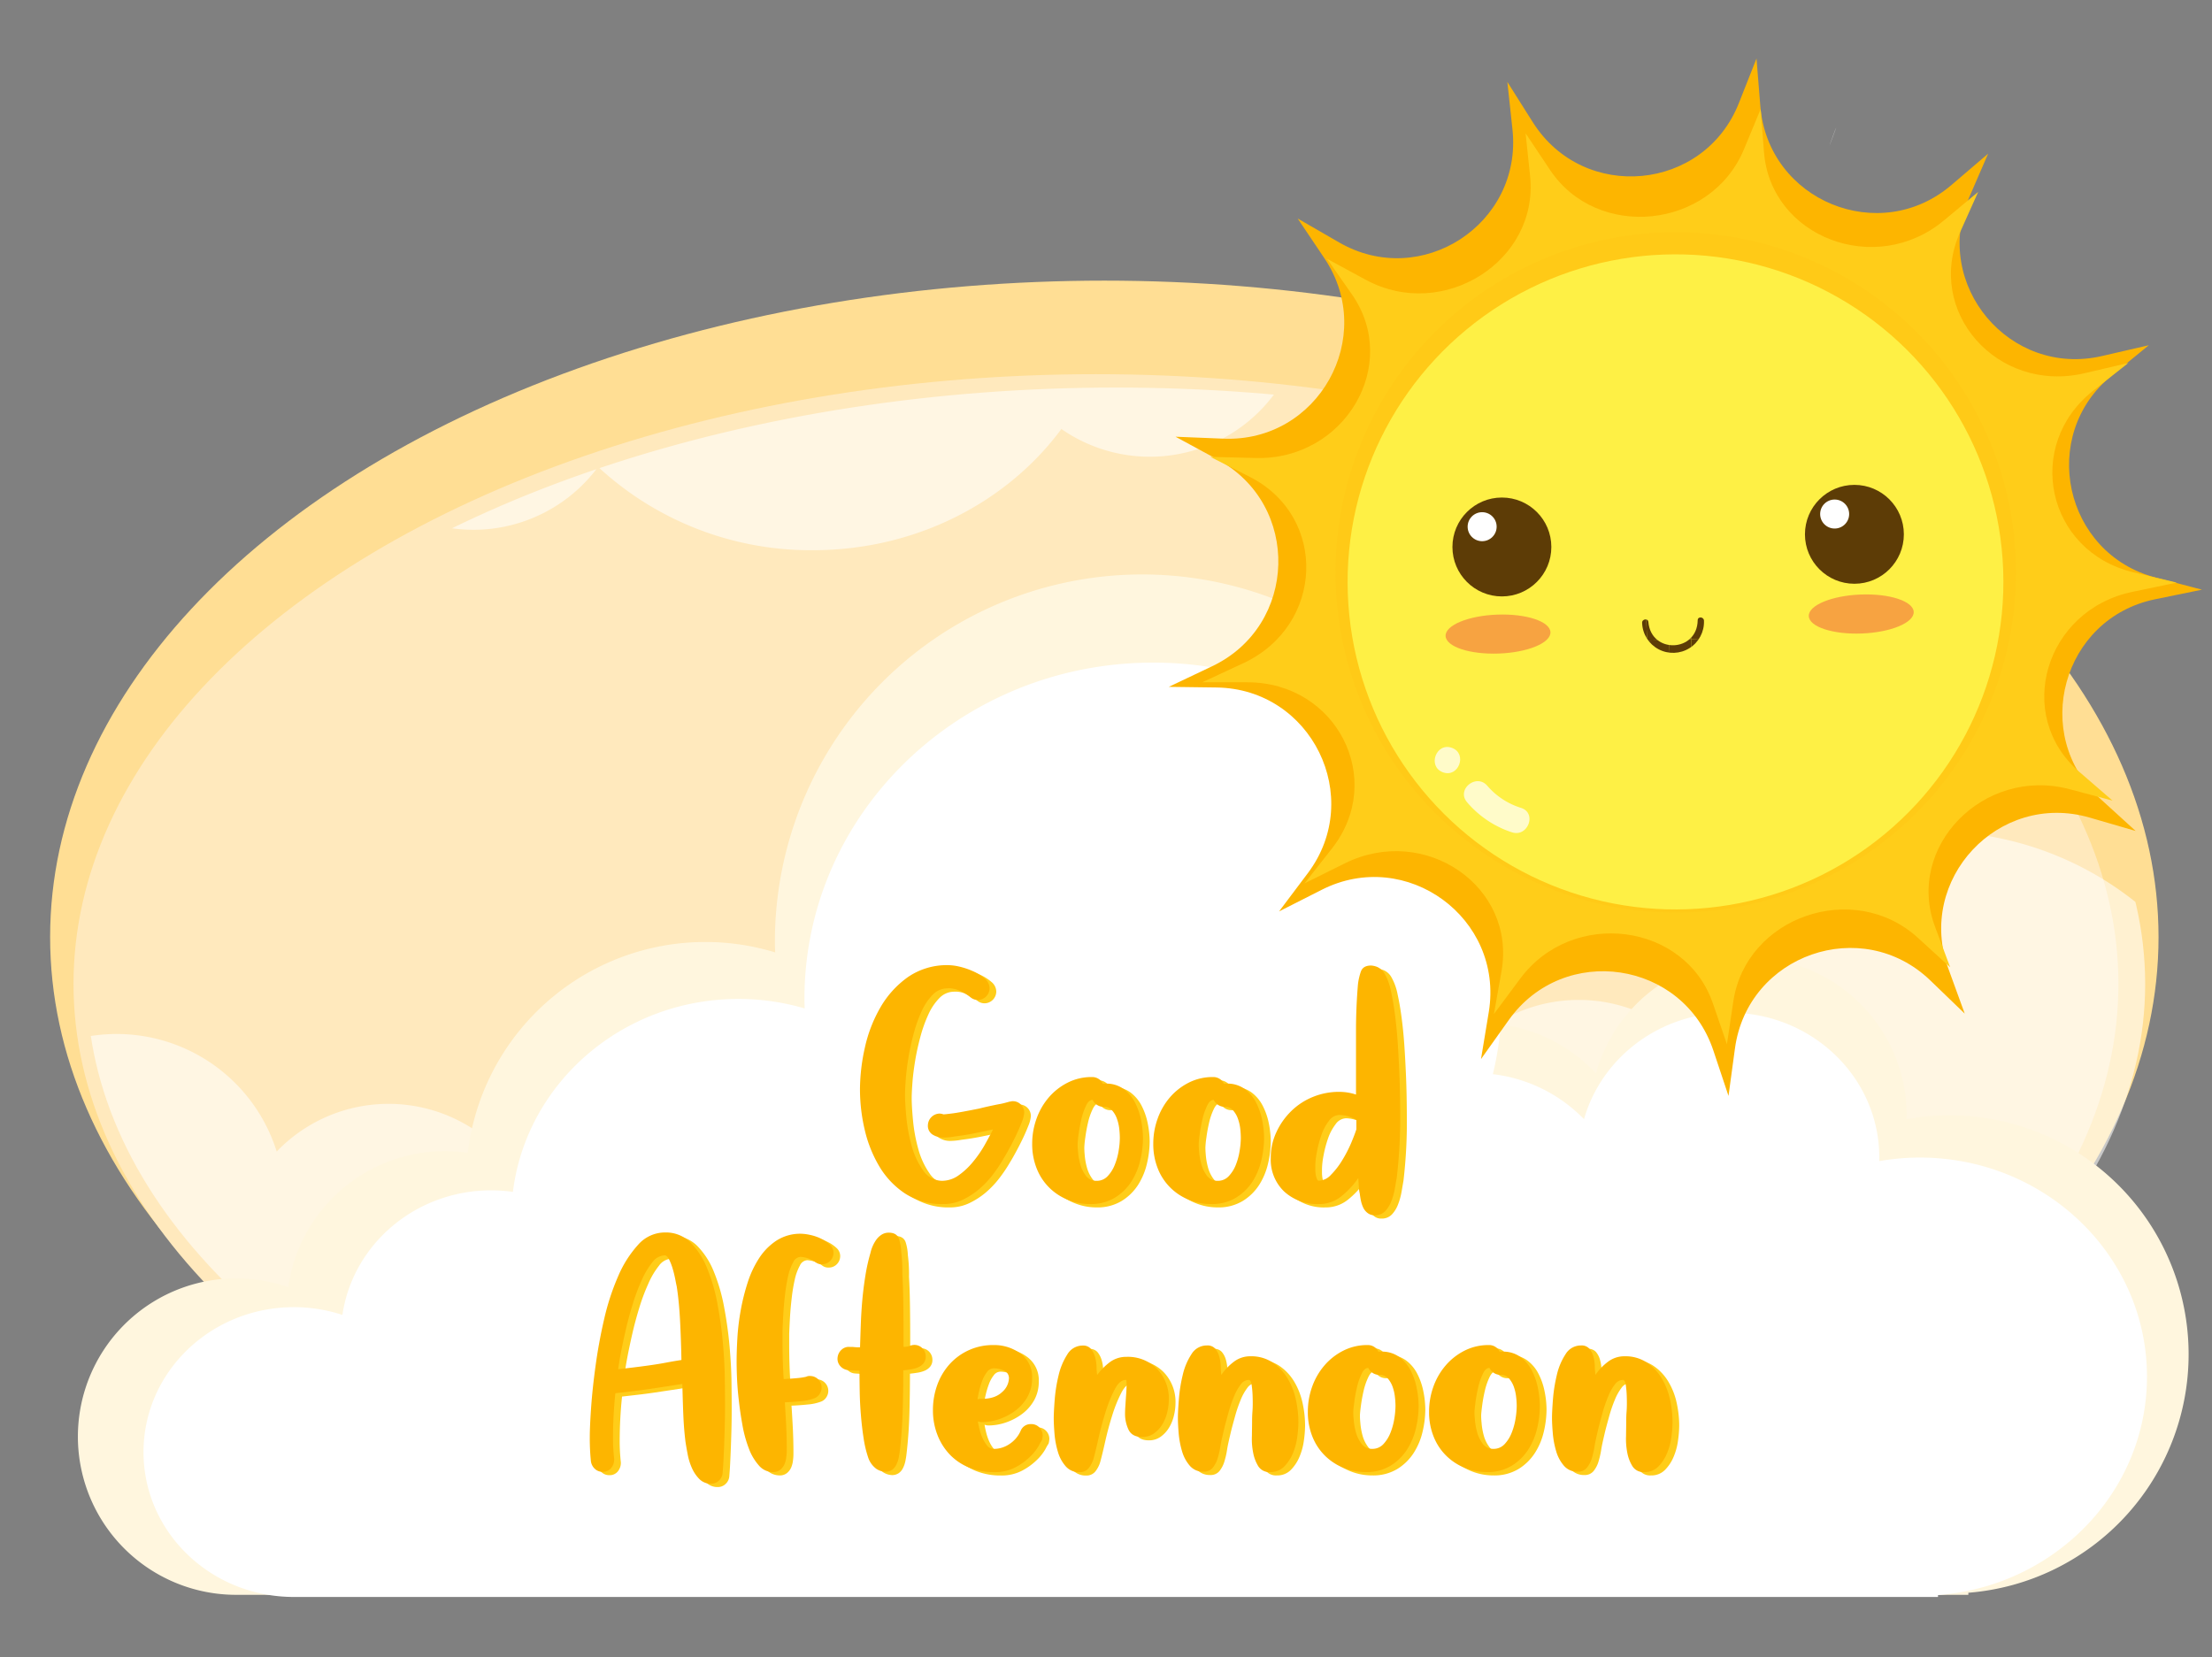<svg id="Layer_2" data-name="Layer 2" xmlns="http://www.w3.org/2000/svg" xmlns:xlink="http://www.w3.org/1999/xlink" viewBox="0 0 662 496"><rect x="0" y="0" width="662" height="496" fill="#808080" stroke="none"/><defs><style>.cls-1{fill:none;}.cls-2{fill:#ffde94;}.cls-3{fill:#ffe9bd;}.cls-4,.cls-6{fill:#fff;}.cls-5{clip-path:url(#clip-path);}.cls-6{opacity:0.57;}.cls-7{fill:#fff6de;}.cls-8{fill:#fdb500;}.cls-9{fill:#ffcd19;}.cls-10{fill:#e5d439;}.cls-11{opacity:0.5;}.cls-12{fill:#ffca17;}.cls-13{fill:#fef045;}.cls-14{fill:#5d3c06;}.cls-15{fill:#f7a341;}.cls-16{clip-path:url(#clip-path-2);}.cls-17{opacity:0.71;}</style><clipPath id="clip-path"><ellipse class="cls-1" cx="334" cy="294.5" rx="308" ry="178.5"/></clipPath><clipPath id="clip-path-2"><path class="cls-1" d="M508.08,185.64c-.14,9.66-13.93,10.15-14.76.53-.11-1.22-2-.89-1.87.32a9.26,9.26,0,0,0,18.51-.68c0-1.21-1.86-1.39-1.88-.17Z"/></clipPath></defs><title>Greeting-afternoon</title><ellipse class="cls-2" cx="330.5" cy="280.5" rx="315.5" ry="196.5"/><ellipse class="cls-3" cx="328" cy="294.5" rx="306" ry="182.5"/><path class="cls-4" d="M464.28,139.71a6.55,6.55,0,0,0,.2-1.6,6.67,6.67,0,0,0-6.66-6.67,7.33,7.33,0,0,0-1.06.09,8.91,8.91,0,0,0-15.92-5,10.78,10.78,0,0,0-20.45-.7,6.67,6.67,0,0,0-10.29,5.59,10.78,10.78,0,0,0-.71,21.53v0h54.18a6.66,6.66,0,0,0,.71-13.29Z"/><g class="cls-5"><path class="cls-6" d="M711.47,377.45a33,33,0,0,0-37.3-48.19,96.82,96.82,0,0,0-182.53-25.82,46.33,46.33,0,0,0-49.42,7.09,46.39,46.39,0,0,0-81.82-14.28,93.54,93.54,0,0,0-64.28-24.94c-30.9,0-58.16,14.38-74.37,36.28A46.35,46.35,0,0,0,149,343.92a46.37,46.37,0,0,0-66.19.75,50.2,50.2,0,1,0-95.08,32.17A33.07,33.07,0,0,0-44.55,409.9,33.1,33.1,0,0,0-11.45,443H704.89a33.1,33.1,0,0,0,6.58-65.55Z"/><path class="cls-6" d="M-172,58.55a33,33,0,0,0-4.26,16.21,33.11,33.11,0,0,0,33.11,33.11,33.19,33.19,0,0,0,8.45-1.13,96.83,96.83,0,0,0,95.4,80.39,96.82,96.82,0,0,0,87.13-54.57,46.33,46.33,0,0,0,49.42-7.09A46.38,46.38,0,0,0,179,139.75a93.58,93.58,0,0,0,64.28,24.94c30.91,0,58.17-14.38,74.37-36.28a46.36,46.36,0,0,0,72.8-36.33,46.37,46.37,0,0,0,66.19-.75,50.2,50.2,0,1,0,95.08-32.17A33.09,33.09,0,0,0,550.89-7H-165.44a33.1,33.1,0,0,0-33.11,33.1A33.12,33.12,0,0,0-172,58.55Z"/></g><path class="cls-7" d="M655,405.39A71.53,71.53,0,0,0,570.64,335c0-.39,0-.77,0-1.16a47.36,47.36,0,0,0-93-12.53,47.21,47.21,0,0,0-28.73-14.72,109.91,109.91,0,1,0-217-24.63c0,1,.05,2.08.08,3.11a71.61,71.61,0,0,0-92,60,46.66,46.66,0,0,0-6.84-.51,47.38,47.38,0,0,0-46.89,40.72A47.36,47.36,0,1,0,71,477.36H589.08v-.62A71.58,71.58,0,0,0,655,405.39Z"/><path class="cls-4" d="M642.54,412.06c0-36.22-30.44-65.58-68-65.58a70.93,70.93,0,0,0-12.11,1.06c0-.36,0-.71,0-1.06,0-24-20.13-43.38-45-43.38-20.72,0-38.16,13.51-43.37,31.9a45.42,45.42,0,0,0-27.28-13.48A97.68,97.68,0,0,0,449.5,299c0-55.6-46.73-100.67-104.38-100.67S240.75,243.36,240.75,299c0,1,.05,1.9.07,2.85A70,70,0,0,0,221,299c-34.81,0-63.48,25.23-67.5,57.75a47.9,47.9,0,0,0-6.49-.46c-22.69,0-41.46,16.22-44.53,37.29a46.4,46.4,0,0,0-14.53-2.32c-24.84,0-45,19.42-45,43.38S63.1,478,87.94,478H580v-.57C615,474.76,642.54,446.53,642.54,412.06Z"/><path class="cls-8" d="M645,179.37l14-2.87-13.86-3.62C617.71,165.7,610,130.36,632,112.39l11.1-9.06-14,3.23c-27.67,6.42-50.92-21.3-39.79-47.43L595,46,584.11,55.3c-21.52,18.54-55,4.81-57.28-23.51l-1.15-14.28-5.27,13.33C510,57.26,474,60.65,458.77,36.64l-7.65-12.11,1.53,14.25c3,28.24-27.28,48-51.89,33.78l-12.4-7.16,8,11.9c15.81,23.6-1.85,55.17-30.24,54l-14.31-.58,12.59,6.83c25,13.55,24,49.71-1.67,61.89l-12.94,6.15,14.32.19c28.41.4,44.35,32.87,27.29,55.58l-8.61,11.45,12.78-6.48c25.33-12.85,54.54,8.49,50,36.53L443.23,317l8.3-11.67c16.46-23.16,52.24-17.83,61.24,9.11l4.53,13.59,1.93-14.19c3.81-28.15,38-40.06,58.46-20.39L588,303.4l-4.9-13.46c-9.7-26.7,15-53.12,42.29-45.22l13.76,4-10.59-9.64C607.58,219.93,617.19,185.05,645,179.37Z"/><path class="cls-9" d="M638.22,177.14l13.24-2.75-13-3.1c-25.85-6.15-32.87-37.9-12-54.36l10.52-8.29-13.17,3.08c-26.13,6.11-47.84-18.59-37.17-42.27l5.38-12-10.29,8.56c-20.41,17-51.85,5-53.81-20.51l-1-12.85-5,12.06c-10,23.93-44,27.41-58.13,6L456.58,39.9l1.34,12.82c2.66,25.41-26,43.55-49.13,31.05l-11.64-6.31,7.43,10.63c14.74,21.08-2.14,49.73-28.88,49l-13.48-.35,11.82,6c23.43,11.91,22.26,44.51-2,55.79l-12.24,5.69h13.5c26.76,0,41.56,29.09,25.32,49.75l-8.19,10.43,12.08-6c24-11.87,51.34,7,46.85,32.33l-2.26,12.77,7.9-10.62c15.68-21.05,49.36-16.67,57.65,7.5l4.18,12.19,1.91-12.82c3.79-25.41,36.06-36.54,55.24-19.05l9.66,8.82-4.51-12.08c-9-23.94,14.51-48,40.17-41.24l12.93,3.43-9.91-8.57C602.66,214.13,612,182.59,638.22,177.14Z"/><ellipse class="cls-10" cx="498.87" cy="174.02" rx="92.15" ry="92.07" transform="translate(-5.93 18.04) rotate(-2.06)"/><g class="cls-11"><path class="cls-4" d="M547.54,43.58s2.08-5.43,2-5.45-2.08,5.44-2,5.45Z"/></g><circle class="cls-12" cx="501.52" cy="171.33" r="101.83"/><ellipse class="cls-13" cx="501.43" cy="174.18" rx="98.13" ry="98.04" transform="translate(-5.93 18.13) rotate(-2.06)"/><circle class="cls-14" cx="449.48" cy="163.72" r="14.8"/><circle class="cls-4" cx="443.57" cy="157.65" r="4.34"/><circle class="cls-14" cx="554.98" cy="159.93" r="14.8"/><circle class="cls-4" cx="549.07" cy="153.86" r="4.34"/><ellipse class="cls-15" cx="448.32" cy="189.8" rx="15.7" ry="5.83" transform="translate(-6.53 16.23) rotate(-2.06)"/><ellipse class="cls-15" cx="555.91" cy="185.93" rx="15.7" ry="5.83" transform="matrix(1, -0.04, 0.04, 1, -6.32, 20.09)"/><g class="cls-16"><rect class="cls-1" x="505.78" y="177.97" width="6.61" height="6.61" transform="translate(-6.18 18.41) rotate(-2.06)"/><rect class="cls-14" x="505.78" y="177.97" width="6.61" height="6.61" transform="translate(-6.18 18.41) rotate(-2.06)"/><rect class="cls-1" x="506.02" y="184.58" width="6.61" height="6.61" transform="translate(-6.42 18.42) rotate(-2.06)"/><rect class="cls-14" x="506.02" y="184.58" width="6.61" height="6.61" transform="translate(-6.42 18.42) rotate(-2.06)"/><rect class="cls-1" x="506.26" y="191.19" width="6.61" height="6.61" transform="translate(-6.66 18.43) rotate(-2.06)"/><rect class="cls-14" x="506.26" y="191.19" width="6.61" height="6.61" transform="translate(-6.66 18.43) rotate(-2.06)"/><rect class="cls-1" x="499.17" y="178.21" width="6.61" height="6.61" transform="translate(-6.2 18.17) rotate(-2.06)"/><rect class="cls-14" x="499.17" y="178.21" width="6.61" height="6.61" transform="translate(-6.2 18.17) rotate(-2.06)"/><rect class="cls-1" x="499.41" y="184.82" width="6.61" height="6.61" transform="translate(-6.43 18.18) rotate(-2.06)"/><rect class="cls-14" x="499.41" y="184.82" width="6.61" height="6.61" transform="translate(-6.43 18.18) rotate(-2.06)"/><rect class="cls-1" x="499.65" y="191.43" width="6.61" height="6.61" transform="translate(-6.67 18.2) rotate(-2.06)"/><rect class="cls-14" x="499.65" y="191.43" width="6.61" height="6.61" transform="translate(-6.67 18.2) rotate(-2.06)"/><rect class="cls-1" x="499.89" y="198.04" width="6.61" height="6.61" transform="translate(-6.91 18.21) rotate(-2.06)"/><rect class="cls-14" x="499.89" y="198.04" width="6.61" height="6.61" transform="translate(-6.91 18.21) rotate(-2.06)"/><rect class="cls-1" x="492.56" y="178.44" width="6.61" height="6.61" transform="translate(-6.21 17.93) rotate(-2.06)"/><rect class="cls-14" x="492.56" y="178.44" width="6.61" height="6.61" transform="translate(-6.21 17.93) rotate(-2.06)"/><rect class="cls-1" x="492.8" y="185.05" width="6.61" height="6.61" transform="translate(-6.45 17.95) rotate(-2.06)"/><rect class="cls-14" x="492.8" y="185.05" width="6.61" height="6.61" transform="translate(-6.45 17.95) rotate(-2.06)"/><rect class="cls-1" x="493.04" y="191.66" width="6.61" height="6.61" transform="translate(-6.68 17.96) rotate(-2.06)"/><rect class="cls-14" x="493.04" y="191.66" width="6.61" height="6.61" transform="translate(-6.68 17.96) rotate(-2.06)"/><rect class="cls-1" x="485.95" y="178.68" width="6.61" height="6.61" transform="translate(-6.22 17.7) rotate(-2.06)"/><rect class="cls-14" x="485.95" y="178.68" width="6.61" height="6.61" transform="translate(-6.22 17.7) rotate(-2.06)"/><rect class="cls-1" x="486.19" y="185.29" width="6.61" height="6.61" transform="translate(-6.46 17.71) rotate(-2.06)"/><rect class="cls-14" x="486.19" y="185.29" width="6.61" height="6.61" transform="translate(-6.46 17.71) rotate(-2.06)"/><rect class="cls-1" x="486.43" y="191.9" width="6.61" height="6.61" transform="translate(-6.7 17.72) rotate(-2.06)"/><rect class="cls-14" x="486.43" y="191.9" width="6.61" height="6.61" transform="translate(-6.7 17.72) rotate(-2.06)"/></g><g class="cls-17"><path class="cls-4" d="M431.82,231.16c4.7,1.76,7.44-5.55,2.73-7.31s-7.44,5.55-2.73,7.31Z"/></g><g class="cls-17"><path class="cls-4" d="M439.06,240.13a29.7,29.7,0,0,0,13.44,9c4.77,1.54,7.53-5.76,2.74-7.31a21.83,21.83,0,0,1-10.13-6.63c-3.28-3.8-9.33,1.12-6.05,4.93Z"/></g><path class="cls-9" d="M298.16,296.83a3.55,3.55,0,0,1-3.47,3.48,3.41,3.41,0,0,1-2.09-.69q-3.83-3-7-2.79a6.13,6.13,0,0,0-4.47,1.92,16.93,16.93,0,0,0-3.3,4.92,42,42,0,0,0-2.38,6.67c-.65,2.43-1.18,4.81-1.56,7.13s-.66,4.48-.81,6.49-.23,3.59-.23,4.75c0,1.62.13,3.87.4,6.72a48.2,48.2,0,0,0,1.57,8.47,23.44,23.44,0,0,0,3.36,7.3,7,7,0,0,0,5.68,3.24,8.55,8.55,0,0,0,5-1.62,21.46,21.46,0,0,0,4.29-4,34.75,34.75,0,0,0,3.48-5q1.5-2.67,2.55-4.75l-5.62,1.16q-2.85.57-5.74.92a22.1,22.1,0,0,1-3.48.35,6.09,6.09,0,0,1-3.19-.87,3.06,3.06,0,0,1-1.45-2.84,3.59,3.59,0,0,1,3.48-3.48,3.68,3.68,0,0,1,1.16.24c.31,0,1.22-.1,2.72-.29s4.16-.68,8-1.45c1.23-.31,2.39-.58,3.47-.81s2.05-.43,2.9-.58,1.93-.47,2.78-.7a1.27,1.27,0,0,0,.41-.06,1.22,1.22,0,0,1,.4-.05,3.28,3.28,0,0,1,2.5,1,3.45,3.45,0,0,1,1,2.43,9.29,9.29,0,0,1-.75,2.9c-.51,1.31-1.1,2.69-1.8,4.12s-1.39,2.78-2.09,4.05-1.19,2.15-1.5,2.61a44.34,44.34,0,0,1-3.25,4.87,28.33,28.33,0,0,1-4.11,4.35,23.07,23.07,0,0,1-4.93,3.18,13.28,13.28,0,0,1-5.8,1.28,20.08,20.08,0,0,1-11.47-3.19,25.11,25.11,0,0,1-7.71-8.17,38.37,38.37,0,0,1-4.35-11,52.93,52.93,0,0,1-1.39-11.83,57.92,57.92,0,0,1,1.45-12.57,42,42,0,0,1,4.64-12.06,28.66,28.66,0,0,1,8.23-9.1,20.54,20.54,0,0,1,12.23-3.59,16,16,0,0,1,3.3.46,21.92,21.92,0,0,1,4.06,1.39,14.29,14.29,0,0,1,3.48,2.21A3.78,3.78,0,0,1,298.16,296.83Z"/><path class="cls-9" d="M328.76,323.38a3.51,3.51,0,0,1,2.15.64,2.88,2.88,0,0,1,1.1,1.33h.93a8.73,8.73,0,0,1,5.27,1.56,11.53,11.53,0,0,1,3.42,4,20,20,0,0,1,1.86,5.34,28.25,28.25,0,0,1,.58,5.44,29.2,29.2,0,0,1-.82,6.61,20.38,20.38,0,0,1-2.66,6.38,15.53,15.53,0,0,1-4.93,4.81,13.92,13.92,0,0,1-7.47,1.91,17.37,17.37,0,0,1-6.61-1.28,16.55,16.55,0,0,1-9.28-9.27,19.65,19.65,0,0,1-1.39-7.53,22,22,0,0,1,1.28-7.42,20.14,20.14,0,0,1,3.65-6.38,18.34,18.34,0,0,1,5.68-4.46A15.74,15.74,0,0,1,328.76,323.38Zm3.6,8.92a3.65,3.65,0,0,1-3.36-2.08c-.78,0-1.45.6-2,1.79a18.78,18.78,0,0,0-1.39,4.06c-.35,1.51-.62,3-.81,4.46a26.76,26.76,0,0,0-.29,2.9c0,.31,0,1,.11,2.2a19.65,19.65,0,0,0,.64,3.71,10.34,10.34,0,0,0,1.68,3.54,3.8,3.8,0,0,0,3.25,1.56,4.38,4.38,0,0,0,3.3-1.39,10.43,10.43,0,0,0,2.14-3.42,19.45,19.45,0,0,0,1.16-4.23,23.9,23.9,0,0,0,.35-3.82,26.85,26.85,0,0,0-.17-2.73,13.32,13.32,0,0,0-.7-3,7.46,7.46,0,0,0-1.45-2.49A3.09,3.09,0,0,0,332.36,332.3Z"/><path class="cls-9" d="M365,323.38a3.51,3.51,0,0,1,2.15.64,2.88,2.88,0,0,1,1.1,1.33h.93a8.73,8.73,0,0,1,5.27,1.56,11.53,11.53,0,0,1,3.42,4,20,20,0,0,1,1.86,5.34,28.25,28.25,0,0,1,.58,5.44,29.2,29.2,0,0,1-.82,6.61,20.38,20.38,0,0,1-2.66,6.38,15.53,15.53,0,0,1-4.93,4.81,13.92,13.92,0,0,1-7.47,1.91,17.37,17.37,0,0,1-6.61-1.28,16.55,16.55,0,0,1-9.28-9.27,19.65,19.65,0,0,1-1.39-7.53,22,22,0,0,1,1.28-7.42,20.14,20.14,0,0,1,3.65-6.38,18.34,18.34,0,0,1,5.68-4.46A15.74,15.74,0,0,1,365,323.38Zm3.6,8.92a3.65,3.65,0,0,1-3.36-2.08c-.78,0-1.45.6-2,1.79a19.33,19.33,0,0,0-1.39,4.06c-.35,1.51-.62,3-.81,4.46a26.76,26.76,0,0,0-.29,2.9c0,.31,0,1,.11,2.2a19.65,19.65,0,0,0,.64,3.71,10.34,10.34,0,0,0,1.68,3.54,3.8,3.8,0,0,0,3.25,1.56,4.38,4.38,0,0,0,3.3-1.39,10.43,10.43,0,0,0,2.14-3.42A19.45,19.45,0,0,0,373,345.4a23.9,23.9,0,0,0,.35-3.82,26.85,26.85,0,0,0-.17-2.73,13.32,13.32,0,0,0-.7-3,7.46,7.46,0,0,0-1.45-2.49A3.09,3.09,0,0,0,368.64,332.3Z"/><path class="cls-9" d="M396.69,361.4a14.54,14.54,0,0,1-10.38-3.77,13.14,13.14,0,0,1-4-10,17.93,17.93,0,0,1,1.69-7.76,21.23,21.23,0,0,1,4.46-6.32,19.86,19.86,0,0,1,6.49-4.23,20.52,20.52,0,0,1,7.77-1.51,16.11,16.11,0,0,1,5.1.81V309.47q0-6.84.58-13.8a18.38,18.38,0,0,1,.86-3.82c.43-1.24,1.45-1.85,3.08-1.85a5.76,5.76,0,0,1,1.91.46,4.9,4.9,0,0,1,2.26,2.2,16.71,16.71,0,0,1,1.74,4.87c.46,2.09.87,4.42,1.21,7s.62,5.33.82,8.23.34,5.66.46,8.29.19,5,.23,7.24.06,4,.06,5.28a151.56,151.56,0,0,1-1,19.82c-.16.93-.35,2.05-.58,3.36a19.43,19.43,0,0,1-1.05,3.77,9,9,0,0,1-1.85,3,4.13,4.13,0,0,1-3.13,1.22,3.26,3.26,0,0,1-2.09-.64A4.35,4.35,0,0,1,410,362.5a9.69,9.69,0,0,1-.7-2.09c-.15-.73-.27-1.45-.35-2.14a10.57,10.57,0,0,1-.28-2.09q-.06-1.15-.18-2.55a25.44,25.44,0,0,1-5,5.39A10.49,10.49,0,0,1,396.69,361.4Zm-1.05-11.59V351a9.51,9.51,0,0,0,.12,1.51,5.85,5.85,0,0,0,.35,1.33c.15.39.35.58.58.58a5.22,5.22,0,0,0,3.65-1.79,23.34,23.34,0,0,0,3.36-4.35,39.55,39.55,0,0,0,2.67-5.16q1.1-2.61,1.56-4.11v-2.78a10.35,10.35,0,0,0-5.1-1.51,4,4,0,0,0-3.13,1.8,14.84,14.84,0,0,0-2.26,4.28,33.88,33.88,0,0,0-1.33,5.05A23.72,23.72,0,0,0,395.64,349.81Z"/><path class="cls-8" d="M296.16,295.83a3.55,3.55,0,0,1-3.47,3.48,3.41,3.41,0,0,1-2.09-.69q-3.83-3-7-2.79a6.13,6.13,0,0,0-4.47,1.92,16.93,16.93,0,0,0-3.3,4.92,42,42,0,0,0-2.38,6.67c-.65,2.43-1.18,4.81-1.56,7.13s-.66,4.48-.81,6.49-.23,3.59-.23,4.75c0,1.62.13,3.87.4,6.72a48.2,48.2,0,0,0,1.57,8.47,23.44,23.44,0,0,0,3.36,7.3,7,7,0,0,0,5.68,3.24,8.55,8.55,0,0,0,5-1.62,21.46,21.46,0,0,0,4.29-4,34.75,34.75,0,0,0,3.48-5q1.5-2.67,2.55-4.75l-5.62,1.16q-2.85.57-5.74.92a22.1,22.1,0,0,1-3.48.35,6.09,6.09,0,0,1-3.19-.87,3.06,3.06,0,0,1-1.45-2.84,3.59,3.59,0,0,1,3.48-3.48,3.68,3.68,0,0,1,1.16.24c.31,0,1.22-.1,2.72-.29s4.16-.68,8-1.45c1.23-.31,2.39-.58,3.47-.81s2.05-.43,2.9-.58,1.93-.47,2.78-.7a1.27,1.27,0,0,0,.41-.06,1.22,1.22,0,0,1,.4-.05,3.28,3.28,0,0,1,2.5,1,3.45,3.45,0,0,1,1,2.43,9.29,9.29,0,0,1-.75,2.9c-.51,1.31-1.1,2.69-1.8,4.12s-1.39,2.78-2.09,4.05-1.19,2.15-1.5,2.61a44.34,44.34,0,0,1-3.25,4.87,28.33,28.33,0,0,1-4.11,4.35,23.07,23.07,0,0,1-4.93,3.18,13.28,13.28,0,0,1-5.8,1.28,20.08,20.08,0,0,1-11.47-3.19,25.11,25.11,0,0,1-7.71-8.17,38.37,38.37,0,0,1-4.35-11,52.93,52.93,0,0,1-1.39-11.83,57.92,57.92,0,0,1,1.45-12.57,42,42,0,0,1,4.64-12.06,28.66,28.66,0,0,1,8.23-9.1,20.54,20.54,0,0,1,12.23-3.59,16,16,0,0,1,3.3.46,21.92,21.92,0,0,1,4.06,1.39,14.29,14.29,0,0,1,3.48,2.21A3.78,3.78,0,0,1,296.16,295.83Z"/><path class="cls-8" d="M326.76,322.38a3.51,3.51,0,0,1,2.15.64,2.88,2.88,0,0,1,1.1,1.33h.93a8.73,8.73,0,0,1,5.27,1.56,11.53,11.53,0,0,1,3.42,4,20,20,0,0,1,1.86,5.34,28.25,28.25,0,0,1,.58,5.44,29.2,29.2,0,0,1-.82,6.61,20.38,20.38,0,0,1-2.66,6.38,15.53,15.53,0,0,1-4.93,4.81,13.92,13.92,0,0,1-7.47,1.91,17.37,17.37,0,0,1-6.61-1.28,16.55,16.55,0,0,1-9.28-9.27,19.65,19.65,0,0,1-1.39-7.53,22,22,0,0,1,1.28-7.42,20.14,20.14,0,0,1,3.65-6.38,18.34,18.34,0,0,1,5.68-4.46A15.74,15.74,0,0,1,326.76,322.38Zm3.6,8.92a3.65,3.65,0,0,1-3.36-2.08c-.78,0-1.45.6-2,1.79a18.78,18.78,0,0,0-1.39,4.06c-.35,1.51-.62,3-.81,4.46a26.76,26.76,0,0,0-.29,2.9c0,.31,0,1,.11,2.2a19.65,19.65,0,0,0,.64,3.71,10.34,10.34,0,0,0,1.68,3.54,3.8,3.8,0,0,0,3.25,1.56,4.38,4.38,0,0,0,3.3-1.39,10.43,10.43,0,0,0,2.14-3.42,19.45,19.45,0,0,0,1.16-4.23,23.9,23.9,0,0,0,.35-3.82,26.85,26.85,0,0,0-.17-2.73,13.32,13.32,0,0,0-.7-3,7.46,7.46,0,0,0-1.45-2.49A3.09,3.09,0,0,0,330.36,331.3Z"/><path class="cls-8" d="M363,322.38a3.51,3.51,0,0,1,2.15.64,2.88,2.88,0,0,1,1.1,1.33h.93a8.73,8.73,0,0,1,5.27,1.56,11.53,11.53,0,0,1,3.42,4,20,20,0,0,1,1.86,5.34,28.25,28.25,0,0,1,.58,5.44,29.2,29.2,0,0,1-.82,6.61,20.38,20.38,0,0,1-2.66,6.38,15.53,15.53,0,0,1-4.93,4.81,13.92,13.92,0,0,1-7.47,1.91,17.37,17.37,0,0,1-6.61-1.28,16.55,16.55,0,0,1-9.28-9.27,19.65,19.65,0,0,1-1.39-7.53,22,22,0,0,1,1.28-7.42,20.14,20.14,0,0,1,3.65-6.38,18.34,18.34,0,0,1,5.68-4.46A15.74,15.74,0,0,1,363,322.38Zm3.6,8.92a3.65,3.65,0,0,1-3.36-2.08c-.78,0-1.45.6-2,1.79a19.33,19.33,0,0,0-1.39,4.06c-.35,1.51-.62,3-.81,4.46a26.76,26.76,0,0,0-.29,2.9c0,.31,0,1,.11,2.2a19.65,19.65,0,0,0,.64,3.71,10.34,10.34,0,0,0,1.68,3.54,3.8,3.8,0,0,0,3.25,1.56,4.38,4.38,0,0,0,3.3-1.39,10.43,10.43,0,0,0,2.14-3.42A19.45,19.45,0,0,0,371,344.4a23.9,23.9,0,0,0,.35-3.82,26.85,26.85,0,0,0-.17-2.73,13.32,13.32,0,0,0-.7-3,7.46,7.46,0,0,0-1.45-2.49A3.09,3.09,0,0,0,366.64,331.3Z"/><path class="cls-8" d="M394.69,360.4a14.54,14.54,0,0,1-10.38-3.77,13.14,13.14,0,0,1-4-10,17.93,17.93,0,0,1,1.69-7.76,21.23,21.23,0,0,1,4.46-6.32,19.86,19.86,0,0,1,6.49-4.23,20.52,20.52,0,0,1,7.77-1.51,16.11,16.11,0,0,1,5.1.81V308.47q0-6.84.58-13.8a18.38,18.38,0,0,1,.86-3.82c.43-1.24,1.45-1.85,3.08-1.85a5.76,5.76,0,0,1,1.91.46,4.9,4.9,0,0,1,2.26,2.2,16.71,16.71,0,0,1,1.74,4.87c.46,2.09.87,4.42,1.21,7s.62,5.33.82,8.23.34,5.66.46,8.29.19,5,.23,7.24.06,4,.06,5.28a151.56,151.56,0,0,1-1,19.82c-.16.93-.35,2.05-.58,3.36a19.43,19.43,0,0,1-1.05,3.77,9,9,0,0,1-1.85,3,4.13,4.13,0,0,1-3.13,1.22,3.26,3.26,0,0,1-2.09-.64A4.35,4.35,0,0,1,408,361.5a9.69,9.69,0,0,1-.7-2.09c-.15-.73-.27-1.45-.35-2.14a10.57,10.57,0,0,1-.28-2.09q-.06-1.15-.18-2.55a25.44,25.44,0,0,1-5,5.39A10.49,10.49,0,0,1,394.69,360.4Zm-1.05-11.59V350a9.51,9.51,0,0,0,.12,1.51,5.85,5.85,0,0,0,.35,1.33c.15.39.35.58.58.58a5.22,5.22,0,0,0,3.65-1.79,23.34,23.34,0,0,0,3.36-4.35,39.55,39.55,0,0,0,2.67-5.16q1.1-2.61,1.56-4.11v-2.78a10.35,10.35,0,0,0-5.1-1.51,4,4,0,0,0-3.13,1.8,14.84,14.84,0,0,0-2.26,4.28,33.88,33.88,0,0,0-1.33,5.05A23.72,23.72,0,0,0,393.64,348.81Z"/><path class="cls-9" d="M218.27,441.85a3.48,3.48,0,0,1-1.11,2.32,3.31,3.31,0,0,1-2.37.93,4.76,4.76,0,0,1-3.48-1.39,11,11,0,0,1-2.26-3.36,18.25,18.25,0,0,1-1.27-4.18c-.28-1.46-.49-2.7-.64-3.71q-.46-3.7-.64-8c-.12-2.9-.21-6-.29-9.22l-4.87.76-5.39.81c-1.81.27-3.57.5-5.27.69l-4.52.52a130.33,130.33,0,0,0-.7,13.1,58.29,58.29,0,0,0,.35,6.61,4.06,4.06,0,0,1-.93,2.72,3.14,3.14,0,0,1-2.55,1.1,3.31,3.31,0,0,1-2.26-.86,3.76,3.76,0,0,1-1.22-2.27,67.57,67.57,0,0,1-.34-7.3c0-2.08.13-5,.4-8.86s.72-8,1.34-12.52,1.46-9.14,2.55-13.86A71.59,71.59,0,0,1,187,383a33.47,33.47,0,0,1,6-9.45,10.69,10.69,0,0,1,8.05-3.65,10.42,10.42,0,0,1,7.6,3,23.33,23.33,0,0,1,5,7.77,53.38,53.38,0,0,1,3.07,10.61c.73,3.9,1.28,7.78,1.62,11.65s.54,7.43.58,10.72.06,5.93.06,7.94q0,4.17-.12,7.82c-.07,2.44-.15,4.54-.23,6.32s-.15,3.23-.23,4.35S218.27,441.78,218.27,441.85Zm-31.3-31,4.35-.52c1.58-.19,3.22-.4,4.92-.64s3.38-.5,5-.81,3.23-.58,4.7-.81q-.12-6-.41-11.71t-1-10.31c-.08-.31-.22-1-.41-2s-.44-2.05-.75-3.13a17.39,17.39,0,0,0-1.1-2.9c-.43-.85-.87-1.27-1.34-1.27a4.86,4.86,0,0,0-3.7,2.08A23.76,23.76,0,0,0,194,384.3a58.12,58.12,0,0,0-2.72,7.3c-.82,2.67-1.51,5.28-2.09,7.83s-1.06,4.85-1.45,6.9S187.12,409.9,187,410.9Z"/><path class="cls-9" d="M233.33,441.62a5.54,5.54,0,0,1-4.23-2,16,16,0,0,1-3-5.1,37.54,37.54,0,0,1-1.91-7q-.7-3.89-1.1-7.54c-.28-2.43-.45-4.67-.53-6.72s-.11-3.61-.11-4.7c0-2,.07-4.36.23-7.07a69.54,69.54,0,0,1,1-8.28,63.72,63.72,0,0,1,2.09-8.35,30.13,30.13,0,0,1,3.48-7.36,17.87,17.87,0,0,1,5.21-5.22,13.18,13.18,0,0,1,7.25-2,14.19,14.19,0,0,1,2.72.35,14,14,0,0,1,3.25,1.1,10.43,10.43,0,0,1,2.66,1.8,3.24,3.24,0,0,1,1.11,2.43,3.44,3.44,0,0,1-1,2.44,3.3,3.3,0,0,1-2.49,1,2.82,2.82,0,0,1-1.86-.58,8.71,8.71,0,0,0-4.52-1.62,2.63,2.63,0,0,0-2.2,1.62,15.43,15.43,0,0,0-1.51,4.12,50.34,50.34,0,0,0-.92,5.5q-.36,3-.52,5.8t-.24,5c0,1.51,0,2.57,0,3.19q0,5.79.34,11.36c1.47-.08,2.8-.18,4-.29a19.75,19.75,0,0,0,2.73-.41,2.18,2.18,0,0,1,1.15-.23,3.45,3.45,0,0,1,2.84,5.45,3.17,3.17,0,0,1-1.68,1.27,14.6,14.6,0,0,1-3.82.81c-1.55.16-3.17.28-4.87.35q.23,3.48.41,7c.11,2.32.17,4.63.17,6.95,0,.7,0,1.45-.12,2.26a7.54,7.54,0,0,1-.52,2.21,4.47,4.47,0,0,1-1.21,1.68A3.32,3.32,0,0,1,233.33,441.62Z"/><path class="cls-9" d="M271.7,375.67a45,45,0,0,1,.35,6.49q.22,3.94.29,9t.06,10.66v2.32a5.41,5.41,0,0,0,2-.35,3.93,3.93,0,0,1,1.16-.23,3.3,3.3,0,0,1,2.49,1,3.47,3.47,0,0,1,1,2.44,3.13,3.13,0,0,1-.69,2.09,4.47,4.47,0,0,1-1.68,1.21,9.06,9.06,0,0,1-2.15.58c-.77.12-1.5.22-2.2.29q0,6-.17,12.06t-.87,12.05c-.08.7-.2,1.41-.35,2.15a8.45,8.45,0,0,1-.7,2,4,4,0,0,1-1.27,1.51,3.49,3.49,0,0,1-2.09.58,5.22,5.22,0,0,1-2.61-.87,6.91,6.91,0,0,1-2.49-3.53,33,33,0,0,1-1.33-5.68q-.52-3.36-.81-7c-.2-2.39-.31-4.71-.35-6.95s-.06-4.18-.06-5.8v-.46c-.93,0-1.7,0-2.32-.06l-1-.06a3.54,3.54,0,0,1-2.38-1.16,3.23,3.23,0,0,1-.87-2.55,3.61,3.61,0,0,1,1.16-2.37,3.18,3.18,0,0,1,2.55-.87h.82a14.49,14.49,0,0,0,2.2.11q.1-3.24.23-6.89t.46-7.36c.23-2.48.54-4.91.93-7.31a54.51,54.51,0,0,1,1.51-6.72,10.65,10.65,0,0,1,.69-2.09,10.81,10.81,0,0,1,1.1-1.91,5.72,5.72,0,0,1,1.57-1.45,3.91,3.91,0,0,1,2.09-.58c1.62,0,2.64.62,3.07,1.86A14.31,14.31,0,0,1,271.7,375.67Z"/><path class="cls-9" d="M281.21,423.08a21.89,21.89,0,0,1,1.27-7.48,18.86,18.86,0,0,1,3.65-6.2,17.39,17.39,0,0,1,13.27-5.8,13.17,13.17,0,0,1,8,2.55,8.62,8.62,0,0,1,3.48,7.42,11.27,11.27,0,0,1-1.33,5.45,13,13,0,0,1-3.54,4.11,17.44,17.44,0,0,1-4.87,2.61,16.37,16.37,0,0,1-5.44.93,3.85,3.85,0,0,1-1.05-.23c.08.54.23,1.29.47,2.26a15.53,15.53,0,0,0,.92,2.72,10.13,10.13,0,0,0,1.39,2.26,2.47,2.47,0,0,0,2,1,8.32,8.32,0,0,0,4.76-1.51,9.07,9.07,0,0,0,3.24-3.83,3.2,3.2,0,0,1,3.13-2.08,3.27,3.27,0,0,1,2.49,1,3.44,3.44,0,0,1,1,2.44,6.6,6.6,0,0,1-.23,1.39,15,15,0,0,0-.93,1.62A14.32,14.32,0,0,1,310.3,437a19,19,0,0,1-4.4,3.19,13.16,13.16,0,0,1-6.38,1.45,19.47,19.47,0,0,1-7.53-1.39,16.51,16.51,0,0,1-5.74-3.88,17.76,17.76,0,0,1-3.71-5.91A20.08,20.08,0,0,1,281.21,423.08Zm18.19-12.52a2.51,2.51,0,0,0-2,1.1,9.49,9.49,0,0,0-1.45,2.66,24.76,24.76,0,0,0-.93,3.07,23.82,23.82,0,0,0-.46,2.44,3.89,3.89,0,0,1,1.16-.12c2.7,0,4.75-.67,6.14-2a5.74,5.74,0,0,0,2.09-4,2.47,2.47,0,0,0-1.51-2.5A7.79,7.79,0,0,0,299.4,410.56Z"/><path class="cls-9" d="M338.7,424.12q0-.93.12-2.67c.07-1.16.15-2.28.23-3.36s.11-2,.11-2.84-.08-1.22-.23-1.22q-1.86,0-3.36,2.9a41.19,41.19,0,0,0-2.72,6.78c-.82,2.59-1.51,5.18-2.09,7.77s-1.06,4.58-1.45,6a8.5,8.5,0,0,1-1.45,2.9,3.37,3.37,0,0,1-2.84,1.27,5.17,5.17,0,0,1-4.11-1.8,11.25,11.25,0,0,1-2.32-4.34,26.44,26.44,0,0,1-1-5.33c-.15-1.86-.23-3.4-.23-4.64s.1-3.19.29-5.62a46,46,0,0,1,1.16-7.25,20,20,0,0,1,2.61-6.26,5.31,5.31,0,0,1,4.63-2.66,3,3,0,0,1,2.44,1,6.78,6.78,0,0,1,1.22,2.38,12,12,0,0,1,.46,2.9c0,1,.1,1.85.17,2.55a18.5,18.5,0,0,1,3.77-3.83,8.13,8.13,0,0,1,5-1.62,12.19,12.19,0,0,1,9.16,3.59A12.79,12.79,0,0,1,351.8,420a16.16,16.16,0,0,1-.47,3.7,12.19,12.19,0,0,1-1.45,3.6,9.13,9.13,0,0,1-2.49,2.72,5.87,5.87,0,0,1-3.59,1.1q-3,0-4.06-2.2A11,11,0,0,1,338.7,424.12Z"/><path class="cls-9" d="M376.72,426.78c0-.77,0-1.87.11-3.3s.1-2.84.06-4.23a30.21,30.21,0,0,0-.29-3.65c-.15-1.05-.46-1.57-.93-1.57a3.08,3.08,0,0,0-2.37,1.39,15.38,15.38,0,0,0-2,3.6,40.3,40.3,0,0,0-1.68,4.92c-.5,1.82-1,3.58-1.39,5.28s-.78,3.28-1,4.75-.53,2.59-.76,3.36a8.41,8.41,0,0,1-1.45,2.9,3.36,3.36,0,0,1-2.84,1.27,5.17,5.17,0,0,1-4.11-1.79,11.51,11.51,0,0,1-2.32-4.35,27.15,27.15,0,0,1-1-5.33c-.15-1.86-.23-3.4-.23-4.64s.1-3.18.29-5.62a45.86,45.86,0,0,1,1.16-7.24,19.1,19.1,0,0,1,2.61-6.2,5.33,5.33,0,0,1,4.64-2.61,3.08,3.08,0,0,1,2.43.92,6.11,6.11,0,0,1,1.22,2.32,12.11,12.11,0,0,1,.46,2.9c0,1,.1,1.89.18,2.67a16.83,16.83,0,0,1,3.7-3.89,8,8,0,0,1,5-1.68,11.53,11.53,0,0,1,6.66,1.86,15,15,0,0,1,4.47,4.75,21.06,21.06,0,0,1,2.49,6.38,31.81,31.81,0,0,1,.75,6.72,33.12,33.12,0,0,1-.35,4.46,18.79,18.79,0,0,1-1.33,4.93,12.43,12.43,0,0,1-2.61,3.94,5.64,5.64,0,0,1-4.17,1.62,3.89,3.89,0,0,1-3.54-1.74,12,12,0,0,1-1.56-4.17,20.82,20.82,0,0,1-.35-4.93C376.68,429.12,376.72,427.79,376.72,426.78Z"/><path class="cls-9" d="M411.26,403.6a3.46,3.46,0,0,1,2.14.64,2.91,2.91,0,0,1,1.11,1.33h.92a8.67,8.67,0,0,1,5.28,1.57,11.35,11.35,0,0,1,3.42,4,19.88,19.88,0,0,1,1.85,5.33,27.58,27.58,0,0,1,.58,5.45,29.15,29.15,0,0,1-.81,6.6,20.17,20.17,0,0,1-2.67,6.38,15.5,15.5,0,0,1-4.92,4.81,13.93,13.93,0,0,1-7.48,1.91,17.36,17.36,0,0,1-6.61-1.27,16.92,16.92,0,0,1-5.5-3.6,16.6,16.6,0,0,1-3.77-5.68,19.47,19.47,0,0,1-1.39-7.53,22,22,0,0,1,1.27-7.42,20.08,20.08,0,0,1,3.66-6.38,18.23,18.23,0,0,1,5.68-4.46A15.72,15.72,0,0,1,411.26,403.6Zm3.59,8.93a3.66,3.66,0,0,1-3.36-2.09c-.77,0-1.45.6-2,1.8a19.44,19.44,0,0,0-1.39,4.05q-.52,2.26-.81,4.47c-.19,1.47-.29,2.43-.29,2.89s0,1.05.12,2.21a19.73,19.73,0,0,0,.63,3.71,10.21,10.21,0,0,0,1.69,3.53,3.81,3.81,0,0,0,3.24,1.57,4.44,4.44,0,0,0,3.31-1.39,10.7,10.7,0,0,0,2.14-3.42,19.7,19.7,0,0,0,1.16-4.24,25.12,25.12,0,0,0,.35-3.82,24.18,24.18,0,0,0-.18-2.72,13.26,13.26,0,0,0-.69-3,7.66,7.66,0,0,0-1.45-2.49A3.09,3.09,0,0,0,414.85,412.53Z"/><path class="cls-9" d="M447.54,403.6a3.46,3.46,0,0,1,2.14.64,2.91,2.91,0,0,1,1.11,1.33h.92a8.67,8.67,0,0,1,5.28,1.57,11.35,11.35,0,0,1,3.42,4,19.88,19.88,0,0,1,1.85,5.33,27.58,27.58,0,0,1,.58,5.45,29.15,29.15,0,0,1-.81,6.6,20.17,20.17,0,0,1-2.67,6.38,15.5,15.5,0,0,1-4.92,4.81,13.93,13.93,0,0,1-7.48,1.91,17.36,17.36,0,0,1-6.61-1.27,16.92,16.92,0,0,1-5.5-3.6,16.6,16.6,0,0,1-3.77-5.68,19.47,19.47,0,0,1-1.39-7.53,22,22,0,0,1,1.27-7.42,20.08,20.08,0,0,1,3.66-6.38,18.23,18.23,0,0,1,5.68-4.46A15.72,15.72,0,0,1,447.54,403.6Zm3.59,8.93a3.67,3.67,0,0,1-3.36-2.09c-.77,0-1.45.6-2,1.8a19.44,19.44,0,0,0-1.39,4.05q-.53,2.26-.81,4.47c-.19,1.47-.29,2.43-.29,2.89s0,1.05.12,2.21a19.73,19.73,0,0,0,.63,3.71,10.21,10.21,0,0,0,1.69,3.53,3.81,3.81,0,0,0,3.24,1.57,4.44,4.44,0,0,0,3.31-1.39,10.7,10.7,0,0,0,2.14-3.42,19.7,19.7,0,0,0,1.16-4.24,25.12,25.12,0,0,0,.35-3.82,24.18,24.18,0,0,0-.18-2.72,13.26,13.26,0,0,0-.69-3,7.66,7.66,0,0,0-1.45-2.49A3.09,3.09,0,0,0,451.13,412.53Z"/><path class="cls-9" d="M488.69,426.78c0-.77,0-1.87.11-3.3s.1-2.84.06-4.23a30.21,30.21,0,0,0-.29-3.65c-.15-1.05-.46-1.57-.92-1.57a3.08,3.08,0,0,0-2.38,1.39,15.38,15.38,0,0,0-2,3.6,40.3,40.3,0,0,0-1.68,4.92c-.5,1.82-1,3.58-1.39,5.28s-.77,3.28-1,4.75-.53,2.59-.76,3.36a8.41,8.41,0,0,1-1.45,2.9,3.36,3.36,0,0,1-2.84,1.27,5.17,5.17,0,0,1-4.11-1.79,11.51,11.51,0,0,1-2.32-4.35,26.43,26.43,0,0,1-1-5.33c-.16-1.86-.24-3.4-.24-4.64s.1-3.18.29-5.62a47,47,0,0,1,1.16-7.24,19.1,19.1,0,0,1,2.61-6.2,5.33,5.33,0,0,1,4.64-2.61,3.08,3.08,0,0,1,2.43.92,6.11,6.11,0,0,1,1.22,2.32,12.11,12.11,0,0,1,.46,2.9c0,1,.1,1.89.18,2.67a16.67,16.67,0,0,1,3.71-3.89,8,8,0,0,1,5-1.68,11.5,11.5,0,0,1,6.66,1.86,15,15,0,0,1,4.47,4.75,20.8,20.8,0,0,1,2.49,6.38,31.81,31.81,0,0,1,.75,6.72,33.12,33.12,0,0,1-.35,4.46,18.79,18.79,0,0,1-1.33,4.93,12.26,12.26,0,0,1-2.61,3.94,5.64,5.64,0,0,1-4.17,1.62,3.86,3.86,0,0,1-3.53-1.74,11.8,11.8,0,0,1-1.57-4.17,21.35,21.35,0,0,1-.35-4.93C488.65,429.12,488.69,427.79,488.69,426.78Z"/><path class="cls-8" d="M216.27,440.85a3.48,3.48,0,0,1-1.11,2.32,3.31,3.31,0,0,1-2.37.93,4.76,4.76,0,0,1-3.48-1.39,11,11,0,0,1-2.26-3.36,18.25,18.25,0,0,1-1.27-4.18c-.28-1.46-.49-2.7-.64-3.71q-.46-3.7-.64-8c-.12-2.9-.21-6-.29-9.22l-4.87.76-5.39.81c-1.81.27-3.57.5-5.27.69l-4.52.52a130.33,130.33,0,0,0-.7,13.1,58.29,58.29,0,0,0,.35,6.61,4.06,4.06,0,0,1-.93,2.72,3.14,3.14,0,0,1-2.55,1.1,3.31,3.31,0,0,1-2.26-.86,3.76,3.76,0,0,1-1.22-2.27,67.57,67.57,0,0,1-.34-7.3c0-2.08.13-5,.4-8.86s.72-8,1.34-12.52,1.46-9.14,2.55-13.86A71.59,71.59,0,0,1,185,382a33.47,33.47,0,0,1,6-9.45,10.69,10.69,0,0,1,8.05-3.65,10.42,10.42,0,0,1,7.6,3,23.33,23.33,0,0,1,5,7.77,53.38,53.38,0,0,1,3.07,10.61c.73,3.9,1.28,7.78,1.62,11.65s.54,7.43.58,10.72.06,5.93.06,7.94q0,4.17-.12,7.82c-.07,2.44-.15,4.54-.23,6.32s-.15,3.23-.23,4.35S216.27,440.78,216.27,440.85Zm-31.3-31,4.35-.52c1.58-.19,3.22-.4,4.92-.64s3.38-.5,5-.81,3.23-.58,4.7-.81q-.12-6-.41-11.71t-1-10.31c-.08-.31-.22-1-.41-2s-.44-2.05-.75-3.13a17.39,17.39,0,0,0-1.1-2.9c-.43-.85-.87-1.27-1.34-1.27a4.86,4.86,0,0,0-3.7,2.08A23.76,23.76,0,0,0,192,383.3a58.12,58.12,0,0,0-2.72,7.3c-.82,2.67-1.51,5.28-2.09,7.83s-1.06,4.85-1.45,6.9S185.12,408.9,185,409.9Z"/><path class="cls-8" d="M231.33,440.62a5.54,5.54,0,0,1-4.23-2,16,16,0,0,1-3-5.1,37.54,37.54,0,0,1-1.91-7q-.7-3.89-1.1-7.54c-.28-2.43-.45-4.67-.53-6.72s-.11-3.61-.11-4.7c0-2,.07-4.36.23-7.07a69.54,69.54,0,0,1,1-8.28,63.72,63.72,0,0,1,2.09-8.35,30.13,30.13,0,0,1,3.48-7.36,17.87,17.87,0,0,1,5.21-5.22,13.18,13.18,0,0,1,7.25-2,14.19,14.19,0,0,1,2.72.35,14,14,0,0,1,3.25,1.1,10.43,10.43,0,0,1,2.66,1.8,3.24,3.24,0,0,1,1.11,2.43,3.44,3.44,0,0,1-1,2.44,3.3,3.3,0,0,1-2.49,1,2.82,2.82,0,0,1-1.86-.58,8.71,8.71,0,0,0-4.52-1.62,2.63,2.63,0,0,0-2.2,1.62,15.43,15.43,0,0,0-1.51,4.12,50.34,50.34,0,0,0-.92,5.5q-.36,3-.52,5.8t-.24,5c0,1.51,0,2.57,0,3.19q0,5.79.34,11.36c1.47-.08,2.8-.18,4-.29a19.75,19.75,0,0,0,2.73-.41,2.18,2.18,0,0,1,1.15-.23,3.45,3.45,0,0,1,2.84,5.45,3.17,3.17,0,0,1-1.68,1.27,14.6,14.6,0,0,1-3.82.81c-1.55.16-3.17.28-4.87.35q.23,3.48.41,7c.11,2.32.17,4.63.17,6.95,0,.7,0,1.45-.12,2.26a7.54,7.54,0,0,1-.52,2.21,4.47,4.47,0,0,1-1.21,1.68A3.32,3.32,0,0,1,231.33,440.62Z"/><path class="cls-8" d="M269.7,374.67a45,45,0,0,1,.35,6.49q.22,3.94.29,9t.06,10.66v2.32a5.41,5.41,0,0,0,2-.35,3.93,3.93,0,0,1,1.16-.23,3.3,3.3,0,0,1,2.49,1,3.47,3.47,0,0,1,1,2.44,3.13,3.13,0,0,1-.69,2.09,4.47,4.47,0,0,1-1.68,1.21,9.06,9.06,0,0,1-2.15.58c-.77.12-1.5.22-2.2.29q0,6-.17,12.06t-.87,12.05c-.08.7-.2,1.41-.35,2.15a8.45,8.45,0,0,1-.7,2,4,4,0,0,1-1.27,1.51,3.49,3.49,0,0,1-2.09.58,5.22,5.22,0,0,1-2.61-.87,6.91,6.91,0,0,1-2.49-3.53,33,33,0,0,1-1.33-5.68q-.52-3.36-.81-7c-.2-2.39-.31-4.71-.35-6.95s-.06-4.18-.06-5.8v-.46c-.93,0-1.7,0-2.32-.06l-1-.06a3.54,3.54,0,0,1-2.38-1.16,3.23,3.23,0,0,1-.87-2.55,3.61,3.61,0,0,1,1.16-2.37,3.18,3.18,0,0,1,2.55-.87h.82a14.49,14.49,0,0,0,2.2.11q.1-3.24.23-6.89t.46-7.36c.23-2.48.54-4.91.93-7.31a54.51,54.51,0,0,1,1.51-6.72,10.65,10.65,0,0,1,.69-2.09,10.81,10.81,0,0,1,1.1-1.91,5.72,5.72,0,0,1,1.57-1.45,3.91,3.91,0,0,1,2.09-.58c1.62,0,2.64.62,3.07,1.86A14.31,14.31,0,0,1,269.7,374.67Z"/><path class="cls-8" d="M279.21,422.08a21.89,21.89,0,0,1,1.27-7.48,18.86,18.86,0,0,1,3.65-6.2,17.39,17.39,0,0,1,13.27-5.8,13.17,13.17,0,0,1,8,2.55,8.62,8.62,0,0,1,3.48,7.42,11.27,11.27,0,0,1-1.33,5.45,13,13,0,0,1-3.54,4.11,17.44,17.44,0,0,1-4.87,2.61,16.37,16.37,0,0,1-5.44.93,3.85,3.85,0,0,1-1.05-.23c.08.54.23,1.29.47,2.26a15.53,15.53,0,0,0,.92,2.72,10.13,10.13,0,0,0,1.39,2.26,2.47,2.47,0,0,0,2,1,8.32,8.32,0,0,0,4.76-1.51,9.07,9.07,0,0,0,3.24-3.83,3.2,3.2,0,0,1,3.13-2.08,3.27,3.27,0,0,1,2.49,1,3.44,3.44,0,0,1,1,2.44,6.6,6.6,0,0,1-.23,1.39,15,15,0,0,0-.93,1.62A14.32,14.32,0,0,1,308.3,436a19,19,0,0,1-4.4,3.19,13.16,13.16,0,0,1-6.38,1.45,19.47,19.47,0,0,1-7.53-1.39,16.51,16.51,0,0,1-5.74-3.88,17.76,17.76,0,0,1-3.71-5.91A20.08,20.08,0,0,1,279.21,422.08Zm18.19-12.52a2.51,2.51,0,0,0-2,1.1,9.49,9.49,0,0,0-1.45,2.66,24.76,24.76,0,0,0-.93,3.07,23.82,23.82,0,0,0-.46,2.44,3.89,3.89,0,0,1,1.16-.12c2.7,0,4.75-.67,6.14-2a5.74,5.74,0,0,0,2.09-4,2.47,2.47,0,0,0-1.51-2.5A7.79,7.79,0,0,0,297.4,409.56Z"/><path class="cls-8" d="M336.7,423.12q0-.93.12-2.67c.07-1.16.15-2.28.23-3.36s.11-2,.11-2.84-.08-1.22-.23-1.22q-1.86,0-3.36,2.9a41.19,41.19,0,0,0-2.72,6.78c-.82,2.59-1.51,5.18-2.09,7.77s-1.06,4.58-1.45,6a8.5,8.5,0,0,1-1.45,2.9,3.37,3.37,0,0,1-2.84,1.27,5.17,5.17,0,0,1-4.11-1.8,11.25,11.25,0,0,1-2.32-4.34,26.44,26.44,0,0,1-1-5.33c-.15-1.86-.23-3.4-.23-4.64s.1-3.19.29-5.62a46,46,0,0,1,1.16-7.25,20,20,0,0,1,2.61-6.26,5.31,5.31,0,0,1,4.63-2.66,3,3,0,0,1,2.44,1,6.78,6.78,0,0,1,1.22,2.38,12,12,0,0,1,.46,2.9c0,1,.1,1.85.17,2.55a18.5,18.5,0,0,1,3.77-3.83,8.13,8.13,0,0,1,5-1.62,12.19,12.19,0,0,1,9.16,3.59A12.79,12.79,0,0,1,349.8,419a16.16,16.16,0,0,1-.47,3.7,12.19,12.19,0,0,1-1.45,3.6,9.13,9.13,0,0,1-2.49,2.72,5.87,5.87,0,0,1-3.59,1.1q-3,0-4.06-2.2A11,11,0,0,1,336.7,423.12Z"/><path class="cls-8" d="M374.72,425.78c0-.77,0-1.87.11-3.3s.1-2.84.06-4.23a30.21,30.21,0,0,0-.29-3.65c-.15-1.05-.46-1.57-.93-1.57a3.08,3.08,0,0,0-2.37,1.39,15.38,15.38,0,0,0-2,3.6,40.3,40.3,0,0,0-1.68,4.92c-.5,1.82-1,3.58-1.39,5.28s-.78,3.28-1,4.75-.53,2.59-.76,3.36a8.41,8.41,0,0,1-1.45,2.9,3.36,3.36,0,0,1-2.84,1.27,5.17,5.17,0,0,1-4.11-1.79,11.51,11.51,0,0,1-2.32-4.35,27.15,27.15,0,0,1-1-5.33c-.15-1.86-.23-3.4-.23-4.64s.1-3.18.29-5.62a45.86,45.86,0,0,1,1.16-7.24,19.1,19.1,0,0,1,2.61-6.2,5.33,5.33,0,0,1,4.64-2.61,3.08,3.08,0,0,1,2.43.92,6.11,6.11,0,0,1,1.22,2.32,12.11,12.11,0,0,1,.46,2.9c0,1,.1,1.89.18,2.67a16.83,16.83,0,0,1,3.7-3.89,8,8,0,0,1,5-1.68,11.53,11.53,0,0,1,6.66,1.86,15,15,0,0,1,4.47,4.75,21.06,21.06,0,0,1,2.49,6.38,31.81,31.81,0,0,1,.75,6.72,33.12,33.12,0,0,1-.35,4.46,18.79,18.79,0,0,1-1.33,4.93,12.43,12.43,0,0,1-2.61,3.94,5.64,5.64,0,0,1-4.17,1.62,3.89,3.89,0,0,1-3.54-1.74,12,12,0,0,1-1.56-4.17,20.82,20.82,0,0,1-.35-4.93C374.68,428.12,374.72,426.79,374.72,425.78Z"/><path class="cls-8" d="M409.26,402.6a3.46,3.46,0,0,1,2.14.64,2.91,2.91,0,0,1,1.11,1.33h.92a8.67,8.67,0,0,1,5.28,1.57,11.35,11.35,0,0,1,3.42,4,19.88,19.88,0,0,1,1.85,5.33,27.58,27.58,0,0,1,.58,5.45,29.15,29.15,0,0,1-.81,6.6,20.17,20.17,0,0,1-2.67,6.38,15.5,15.5,0,0,1-4.92,4.81,13.93,13.93,0,0,1-7.48,1.91,17.36,17.36,0,0,1-6.61-1.27,16.92,16.92,0,0,1-5.5-3.6,16.6,16.6,0,0,1-3.77-5.68,19.47,19.47,0,0,1-1.39-7.53,22,22,0,0,1,1.27-7.42,20.08,20.08,0,0,1,3.66-6.38,18.23,18.23,0,0,1,5.68-4.46A15.72,15.72,0,0,1,409.26,402.6Zm3.59,8.93a3.66,3.66,0,0,1-3.36-2.09c-.77,0-1.45.6-2,1.8a19.44,19.44,0,0,0-1.39,4.05q-.52,2.26-.81,4.47c-.19,1.47-.29,2.43-.29,2.89s0,1.05.12,2.21a19.73,19.73,0,0,0,.63,3.71,10.21,10.21,0,0,0,1.69,3.53,3.81,3.81,0,0,0,3.24,1.57,4.44,4.44,0,0,0,3.31-1.39,10.7,10.7,0,0,0,2.14-3.42,19.7,19.7,0,0,0,1.16-4.24,25.12,25.12,0,0,0,.35-3.82,24.18,24.18,0,0,0-.18-2.72,13.26,13.26,0,0,0-.69-3,7.66,7.66,0,0,0-1.45-2.49A3.09,3.09,0,0,0,412.85,411.53Z"/><path class="cls-8" d="M445.54,402.6a3.46,3.46,0,0,1,2.14.64,2.91,2.91,0,0,1,1.11,1.33h.92a8.67,8.67,0,0,1,5.28,1.57,11.35,11.35,0,0,1,3.42,4,19.88,19.88,0,0,1,1.85,5.33,27.58,27.58,0,0,1,.58,5.45,29.15,29.15,0,0,1-.81,6.6,20.17,20.17,0,0,1-2.67,6.38,15.5,15.5,0,0,1-4.92,4.81,13.93,13.93,0,0,1-7.48,1.91,17.36,17.36,0,0,1-6.61-1.27,16.92,16.92,0,0,1-5.5-3.6,16.6,16.6,0,0,1-3.77-5.68,19.47,19.47,0,0,1-1.39-7.53,22,22,0,0,1,1.27-7.42,20.08,20.08,0,0,1,3.66-6.38,18.23,18.23,0,0,1,5.68-4.46A15.72,15.72,0,0,1,445.54,402.6Zm3.59,8.93a3.67,3.67,0,0,1-3.36-2.09c-.77,0-1.45.6-2,1.8a19.44,19.44,0,0,0-1.39,4.05q-.53,2.26-.81,4.47c-.19,1.47-.29,2.43-.29,2.89s0,1.05.12,2.21a19.73,19.73,0,0,0,.63,3.71,10.21,10.21,0,0,0,1.69,3.53,3.81,3.81,0,0,0,3.24,1.57,4.44,4.44,0,0,0,3.31-1.39,10.7,10.7,0,0,0,2.14-3.42,19.7,19.7,0,0,0,1.16-4.24,25.12,25.12,0,0,0,.35-3.82,24.18,24.18,0,0,0-.18-2.72,13.26,13.26,0,0,0-.69-3,7.66,7.66,0,0,0-1.45-2.49A3.09,3.09,0,0,0,449.13,411.53Z"/><path class="cls-8" d="M486.69,425.78c0-.77,0-1.87.11-3.3s.1-2.84.06-4.23a30.21,30.21,0,0,0-.29-3.65c-.15-1.05-.46-1.57-.92-1.57a3.08,3.08,0,0,0-2.38,1.39,15.38,15.38,0,0,0-2,3.6,40.3,40.3,0,0,0-1.68,4.92c-.5,1.82-1,3.58-1.39,5.28s-.77,3.28-1,4.75-.53,2.59-.76,3.36a8.41,8.41,0,0,1-1.45,2.9,3.36,3.36,0,0,1-2.84,1.27,5.17,5.17,0,0,1-4.11-1.79,11.51,11.51,0,0,1-2.32-4.35,26.43,26.43,0,0,1-1-5.33c-.16-1.86-.24-3.4-.24-4.64s.1-3.18.29-5.62a47,47,0,0,1,1.16-7.24,19.1,19.1,0,0,1,2.61-6.2,5.33,5.33,0,0,1,4.64-2.61,3.08,3.08,0,0,1,2.43.92,6.11,6.11,0,0,1,1.22,2.32,12.11,12.11,0,0,1,.46,2.9c0,1,.1,1.89.18,2.67a16.67,16.67,0,0,1,3.71-3.89,8,8,0,0,1,5-1.68,11.5,11.5,0,0,1,6.66,1.86,15,15,0,0,1,4.47,4.75,20.8,20.8,0,0,1,2.49,6.38,31.81,31.81,0,0,1,.75,6.72,33.12,33.12,0,0,1-.35,4.46,18.79,18.79,0,0,1-1.33,4.93,12.26,12.26,0,0,1-2.61,3.94,5.64,5.64,0,0,1-4.17,1.62,3.86,3.86,0,0,1-3.53-1.74,11.8,11.8,0,0,1-1.57-4.17,21.35,21.35,0,0,1-.35-4.93C486.65,428.12,486.69,426.79,486.69,425.78Z"/></svg>
